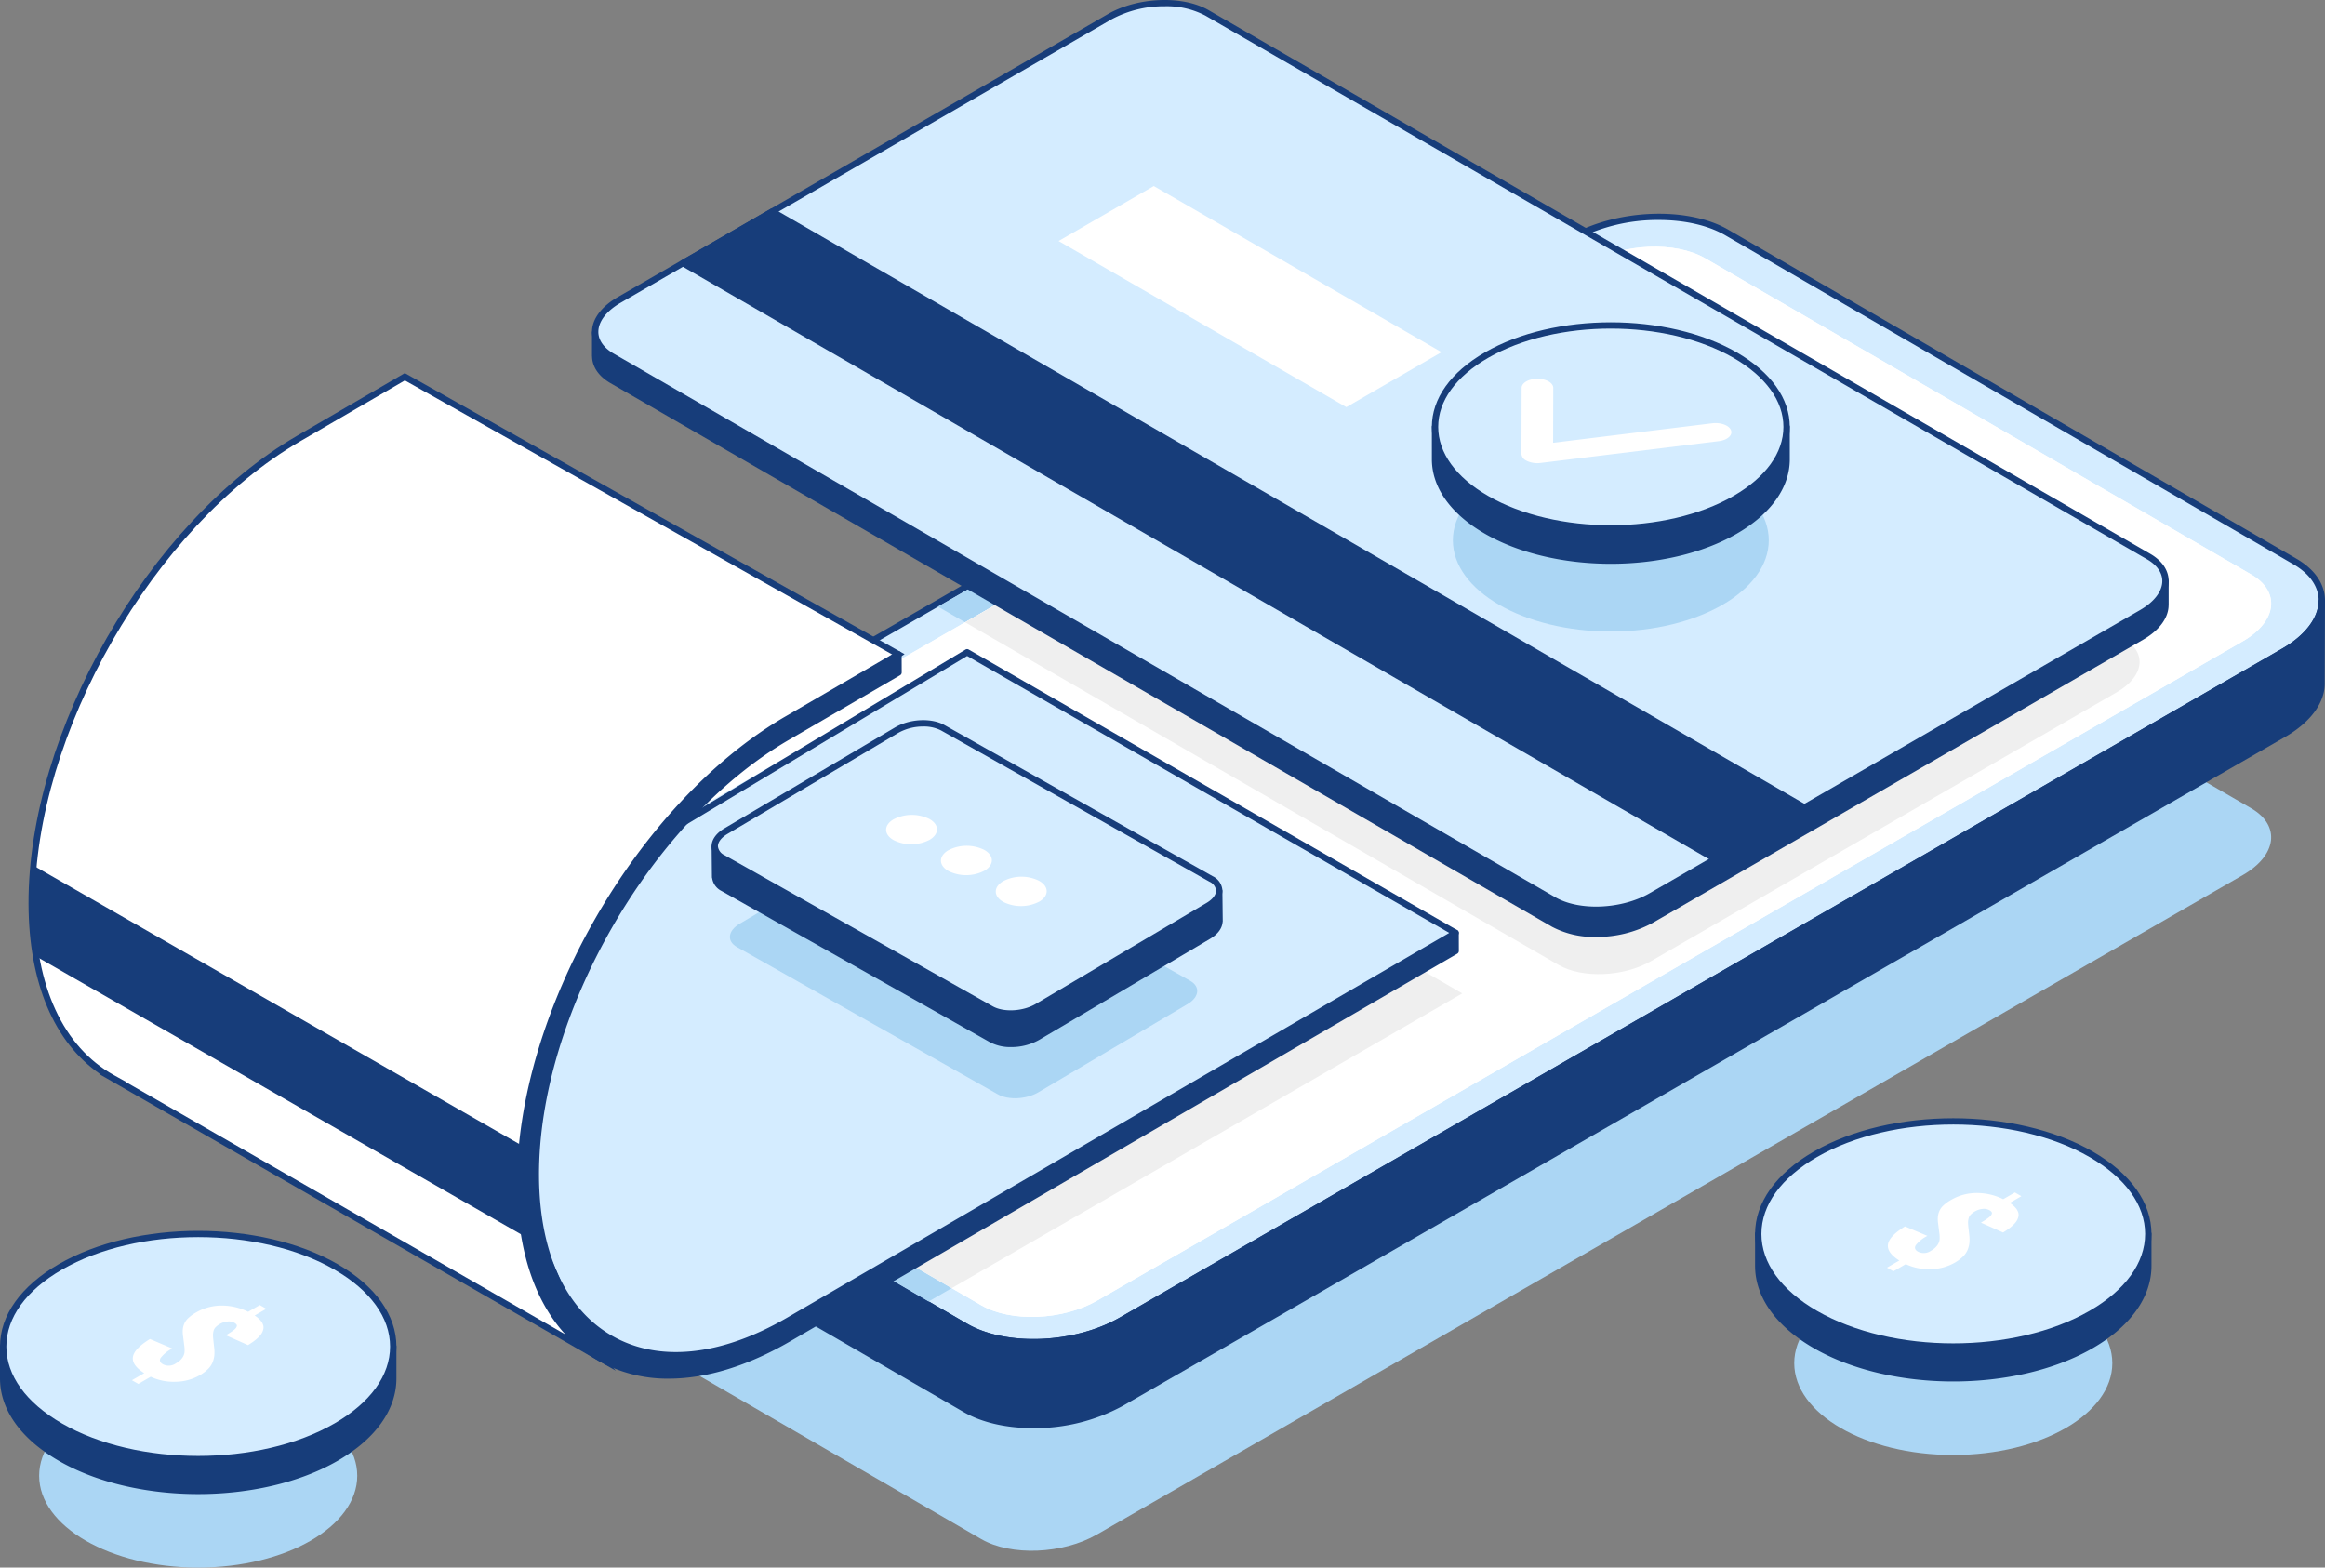 <svg id="Ñëîé_1" data-name="Ñëîé 1" xmlns="http://www.w3.org/2000/svg" viewBox="0 0 568.683 383.417"><rect x="0" y="0" width="568.683" height="383.417" fill="#808080" stroke="none"/><defs><style>.cls-1{fill:#abd6f4;}.cls-2{fill:#d4ecff;}.cls-3{fill:#173d7a;}.cls-4{fill:#fff;}.cls-5{fill:#f9bf30;}.cls-6{fill:#efefef;}</style></defs><path class="cls-1" d="M560.897,205.472,427.373,128.15c-7.253-4.201-19.933-3.693-28.321,1.135L118.821,290.558c-8.389,4.827-9.309,12.147-2.056,16.348l133.524,77.322c7.253,4.201,19.933,3.693,28.321-1.135L558.841,221.82C567.23,216.992,568.15,209.673,560.897,205.472Z" transform="translate(-10.274 -7.777)"/><path class="cls-2" d="M571.601,145.114,432.641,64.644c-9.758-5.652-26.818-4.969-38.103,1.526L110.27,229.767c-11.286,6.495-12.524,16.342-2.766,21.994L246.463,332.231c9.758,5.652,26.817,4.969,38.103-1.526L568.835,167.108C580.12,160.613,581.359,150.766,571.601,145.114Z" transform="translate(-10.274 -7.777)"/><path class="cls-3" d="M263.064,336.818c-6.37,0-12.455-1.288-16.991-3.916L107.114,252.433c-4.498-2.606-6.973-6.241-6.966-10.237.006-4.771,3.555-9.547,9.735-13.103L394.151,65.497c11.481-6.605,28.92-7.294,38.88-1.525l138.96,80.469h0c4.498,2.605,6.971,6.241,6.966,10.236-.007,4.77-3.556,9.547-9.736,13.105L284.953,331.378A45.099,45.099,0,0,1,263.064,336.818ZM416.038,61.586a43.489,43.489,0,0,0-21.113,5.258L110.657,230.44c-5.685,3.272-8.949,7.558-8.955,11.757-.004,3.418,2.194,6.575,6.193,8.892l138.959,80.469c9.526,5.518,26.271,4.833,37.326-1.528L568.447,166.434c5.686-3.272,8.951-7.56,8.957-11.759.005-3.418-2.195-6.575-6.193-8.89L432.251,65.316C427.93,62.813,422.124,61.586,416.038,61.586Z" transform="translate(-10.274 -7.777)"/><path class="cls-3" d="M578.15,154.839c-.083,4.275-3.219,8.76-9.316,12.269L284.566,330.704c-11.286,6.495-28.345,7.178-38.103,1.526L107.504,251.761c-4.504-2.609-6.636-6.112-6.548-9.766l-.027-.032-.056,20.164.031-.01c-.151,3.708,1.976,7.272,6.541,9.917l138.959,80.47c9.758,5.652,26.818,4.968,38.103-1.526l284.269-163.597c6.373-3.667,9.538-8.404,9.332-12.85l.003.003.066-19.724Z" transform="translate(-10.274 -7.777)"/><path class="cls-3" d="M263.007,357.091c-6.37,0-12.455-1.288-16.991-3.916L107.055,272.706c-4.553-2.638-7.007-6.323-6.935-10.397a.68.68,0,0,1-.024-.183l.056-20.164a.778.778,0,0,1,1.355-.519.889.889,0,0,1,.226.569c-.085,3.503,2.103,6.727,6.161,9.077l138.959,80.469c9.526,5.518,26.271,4.833,37.326-1.528L568.447,166.434c5.592-3.218,8.846-7.45,8.927-11.61a.776.776,0,0,1,.18-.483c.009-.011.046-.052.055-.061a.776.776,0,0,1,1.346.531l-.065,19.723c0,.015,0,.032-.002.047.182,4.902-3.357,9.806-9.724,13.472L284.895,351.651A45.099,45.099,0,0,1,263.007,357.091Zm-161.357-95.173a.688.688,0,0,1,.03.231c-.144,3.558,2.041,6.83,6.155,9.213L246.795,351.831c9.527,5.521,26.27,4.838,37.326-1.528L568.389,186.707c5.883-3.386,9.144-7.811,8.943-12.141a.669.669,0,0,1,.003-.123l.047-14.286a21.502,21.502,0,0,1-8.162,7.625L284.953,331.378c-11.483,6.605-28.92,7.294-38.88,1.525L107.114,252.433a15.131,15.131,0,0,1-5.424-5.008Z" transform="translate(-10.274 -7.777)"/><path class="cls-1" d="M529.686,163.989,377.37,76.05,246.989,151.967l-7.296,4.185,151.784,87.633c5.807,3.353,15.951,2.933,22.657-.939l113.926-65.775C534.765,173.199,535.493,167.343,529.686,163.989Z" transform="translate(-10.274 -7.777)"/><path class="cls-4" d="M560.897,148.285,427.373,70.963c-7.253-4.201-19.933-3.693-28.321,1.135L118.821,233.37c-8.389,4.828-9.309,12.147-2.056,16.348L250.29,327.04c7.253,4.201,19.933,3.693,28.321-1.135l280.231-161.273C567.23,159.805,568.15,152.486,560.897,148.285Z" transform="translate(-10.274 -7.777)"/><polygon class="cls-1" points="227.137 318.331 357.654 242.978 243.261 176.932 112.154 252.627 218.53 313.325 227.137 318.331"/><path class="cls-4" d="M560.897,148.285,427.373,70.963c-7.253-4.201-19.933-3.693-28.321,1.135L118.821,233.37c-8.389,4.828-9.309,12.147-2.056,16.348L250.29,327.04c7.253,4.201,19.933,3.693,28.321-1.135l280.231-161.273C567.23,159.805,568.15,152.486,560.897,148.285Z" transform="translate(-10.274 -7.777)"/><ellipse class="cls-1" cx="477.762" cy="333.415" rx="38.901" ry="22.46"/><path class="cls-3" d="M521.768,329.064c-18.629,10.756-48.833,10.755-67.462-0-9.315-5.378-13.972-12.426-13.972-19.474h0v7.79c0,7.049,4.658,14.097,13.972,19.474,18.63,10.756,48.833,10.756,67.462.001,9.315-5.378,13.972-12.426,13.972-19.475V309.59C535.739,316.639,531.082,323.687,521.768,329.064Z" transform="translate(-10.274 -7.777)"/><path class="cls-3" d="M488.037,345.673c-12.357,0-24.713-2.716-34.121-8.147-9.26-5.348-14.361-12.502-14.361-20.147v-7.79a.777.777,0,0,1,1.554,0c0,7.067,4.824,13.743,13.584,18.803,18.387,10.615,48.302,10.615,66.687,0,8.758-5.058,13.582-11.735,13.582-18.803a.777.777,0,0,1,1.554,0v7.79c0,7.646-5.099,14.801-14.359,20.147C512.75,342.958,500.394,345.673,488.037,345.673Zm-46.928-28.899v.605c0,7.067,4.824,13.743,13.584,18.803,18.389,10.613,48.304,10.613,66.687,0,8.758-5.058,13.582-11.735,13.582-18.803V316.776c-2.16,4.879-6.526,9.336-12.806,12.96-18.816,10.862-49.427,10.862-68.24,0C447.636,326.111,443.27,321.653,441.109,316.774Z" transform="translate(-10.274 -7.777)"/><ellipse class="cls-2" cx="477.762" cy="301.813" rx="47.703" ry="27.541"/><path class="cls-3" d="M488.037,337.883c-12.357,0-24.713-2.716-34.121-8.147-9.26-5.346-14.361-12.501-14.361-20.147s5.1-14.801,14.361-20.147c18.812-10.862,49.424-10.862,68.238,0,9.26,5.346,14.361,12.502,14.361,20.148,0,7.646-5.099,14.801-14.359,20.145C512.749,335.168,500.392,337.883,488.037,337.883Zm-.003-55.056c-12.074,0-24.149,2.653-33.341,7.96-8.76,5.058-13.584,11.736-13.584,18.803s4.824,13.745,13.584,18.803c18.382,10.613,48.301,10.613,66.687,0h0c8.758-5.058,13.582-11.735,13.582-18.801,0-7.068-4.824-13.746-13.584-18.804C512.185,285.48,500.109,282.827,488.034,282.827Z" transform="translate(-10.274 -7.777)"/><polygon class="cls-5" points="525.465 301.813 525.465 301.813 525.465 301.813 525.465 301.813"/><path class="cls-4" d="M471.822,317.833l3.008-1.736q-3.084-1.954-2.759-3.974.325-2.02,4.164-4.375l5.47,2.32a8.335,8.335,0,0,0-2.857,2.304q-.529.924.545,1.543a3.064,3.064,0,0,0,3.219-.235,4.584,4.584,0,0,0,1.503-1.287,2.997,2.997,0,0,0,.568-1.357,7.148,7.148,0,0,0-.061-1.676l-.303-2.39a7.829,7.829,0,0,1-.059-1.501,4.87,4.87,0,0,1,.332-1.387,4.023,4.023,0,0,1,1.013-1.447,9.701,9.701,0,0,1,1.889-1.37,12.429,12.429,0,0,1,6.257-1.693,14.464,14.464,0,0,1,6.498,1.519l2.856-1.649,1.586.916-2.84,1.64a6.397,6.397,0,0,1,1.444,1.234,3.107,3.107,0,0,1,.657,1.182,2.157,2.157,0,0,1-.038,1.139,3.449,3.449,0,0,1-.515,1.055,6.452,6.452,0,0,1-.905.977,11.309,11.309,0,0,1-1.09.873q-.521.362-1.185.781l-5.411-2.408q.619-.375,1.013-.629.392-.252.801-.558a3.304,3.304,0,0,0,.59-.533,1.45,1.45,0,0,0,.257-.471.49.49,0,0,0-.084-.458,1.594,1.594,0,0,0-.536-.415,2.773,2.773,0,0,0-1.722-.288,4.542,4.542,0,0,0-1.723.55,4.841,4.841,0,0,0-1.118.846,2.033,2.033,0,0,0-.521 1,4.626,4.626,0,0,0-.113.877c-.001.209.02.547.06,1.012l.258,2.313a8.814,8.814,0,0,1,.007,1.74,6.281,6.281,0,0,1-.423,1.64,4.951,4.951,0,0,1-1.14,1.662,9.807,9.807,0,0,1-2.056,1.526,12.2,12.2,0,0,1-5.795,1.558,13.261,13.261,0,0,1-6.144-1.226l-3.037,1.754Z" transform="translate(-10.274 -7.777)"/><ellipse class="cls-1" cx="48.48" cy="360.957" rx="38.901" ry="22.46"/><path class="cls-3" d="M92.486,356.606c-18.629,10.756-48.833,10.755-67.462-0-9.314-5.378-13.972-12.426-13.972-19.474h0v7.79c0,7.049,4.658,14.097,13.972,19.474,18.629,10.756,48.833,10.756,67.462.001,9.315-5.378,13.972-12.426,13.971-19.475v-7.789C106.457,344.18,101.8,351.229,92.486,356.606Z" transform="translate(-10.274 -7.777)"/><path class="cls-3" d="M58.756,373.216c-12.357,0-24.713-2.716-34.121-8.148C15.375,359.722,10.274,352.567,10.274,344.921v-7.789a.777.777,0,0,1,1.554,0c0,7.068,4.824,13.745,13.584,18.801,18.384,10.614,48.301,10.615,66.685.002,8.76-5.058,13.584-11.736,13.584-18.803a.777.777,0,0,1,1.554,0V344.921c0,7.646-5.1,14.802-14.361,20.148C83.467,370.5,71.111,373.214,58.756,373.216ZM11.828,344.319v.602c0,7.067,4.824,13.745,13.584,18.803,18.384,10.615,48.301,10.613,66.685.002,8.76-5.058,13.584-11.736,13.584-18.804v-.604c-2.16,4.879-6.526,9.336-12.807,12.962h0c-18.812,10.862-49.424,10.864-68.238-.001C18.354,353.653,13.988,349.196,11.828,344.319ZM92.485,356.607h0Z" transform="translate(-10.274 -7.777)"/><ellipse class="cls-2" cx="48.48" cy="329.355" rx="47.703" ry="27.541"/><path class="cls-3" d="M58.756,365.426c-12.357,0-24.713-2.716-34.121-8.148-9.26-5.345-14.361-12.501-14.361-20.145,0-7.646,5.099-14.802,14.359-20.148,18.812-10.862,49.425-10.864,68.24.001,9.26,5.346,14.361,12.501,14.361,20.147s-5.1,14.801-14.361,20.147h0C83.467,362.71,71.111,365.426,58.756,365.426Zm-.003-55.058c-12.076,0-24.149,2.653-33.342,7.96-8.76,5.058-13.582,11.736-13.582,18.804,0,7.067,4.824,13.743,13.584,18.801,18.384,10.614,48.301,10.615,66.685.002,8.76-5.058,13.584-11.736,13.584-18.803s-4.824-13.745-13.584-18.803C82.905,313.023,70.827,310.368,58.753,310.368Z" transform="translate(-10.274 -7.777)"/><polygon class="cls-5" points="96.183 329.355 96.183 329.355 96.183 329.355 96.183 329.355"/><path class="cls-4" d="M42.54,345.375l3.008-1.736q-3.084-1.954-2.759-3.974.325-2.02,4.164-4.375l5.47,2.32a8.339,8.339,0,0,0-2.857,2.304q-.529.924.545,1.543a3.064,3.064,0,0,0,3.219-.235,4.584,4.584,0,0,0,1.503-1.287,2.998,2.998,0,0,0,.568-1.357,7.149,7.149,0,0,0-.061-1.676l-.303-2.39a7.835,7.835,0,0,1-.059-1.502,4.875,4.875,0,0,1,.332-1.387,4.028,4.028,0,0,1,1.013-1.447,9.706,9.706,0,0,1,1.889-1.37,12.43,12.43,0,0,1,6.257-1.693,14.464,14.464,0,0,1,6.498,1.519l2.856-1.649,1.586.916L72.566,329.54a6.387,6.387,0,0,1,1.444,1.234,3.107,3.107,0,0,1,.657,1.182,2.154,2.154,0,0,1-.038,1.139,3.448,3.448,0,0,1-.514,1.055,6.446,6.446,0,0,1-.905.977,11.273,11.273,0,0,1-1.09.873q-.521.362-1.185.781l-5.411-2.408q.619-.375,1.013-.629.392-.253.801-.558a3.315,3.315,0,0,0,.59-.533,1.458,1.458,0,0,0,.257-.471.49.49,0,0,0-.084-.458,1.594,1.594,0,0,0-.536-.415,2.773,2.773,0,0,0-1.722-.288,4.54,4.54,0,0,0-1.723.55,4.845,4.845,0,0,0-1.118.846,2.033,2.033,0,0,0-.521.999,4.637,4.637,0,0,0-.113.877c-.001.209.02.547.06,1.012l.258,2.313a8.813,8.813,0,0,1,.007,1.74,6.281,6.281,0,0,1-.423,1.64,4.949,4.949,0,0,1-1.14,1.662,9.801,9.801,0,0,1-2.056,1.526,12.2,12.2,0,0,1-5.795,1.558,13.258,13.258,0,0,1-6.144-1.226l-3.037,1.754Z" transform="translate(-10.274 -7.777)"/><path class="cls-6" d="M529.686,163.989,384.765,80.32,246.334,159.986l145.143,83.798c5.807,3.353,15.951,2.933,22.657-.939l113.926-65.775C534.765,173.199,535.493,167.343,529.686,163.989Z" transform="translate(-10.274 -7.777)"/><path class="cls-3" d="M539.937,149.942l-5.323-.843L305.483,16.81c-6.114-3.53-16.794-3.087-23.854.988L161.688,87.047a15.782,15.782,0,0,0-3.3,2.479l-2.537-.402-.004,5.706.015.002c-.002,2.244,1.341,4.386,4.113,5.986l230.327,132.979c6.114,3.53,16.794,3.087,23.854-.988l119.941-69.248c3.895-2.249,5.863-5.133,5.829-7.861l.011.002Z" transform="translate(-10.274 -7.777)"/><path class="cls-3" d="M400.659,236.941a21.912,21.912,0,0,1-10.746-2.471L159.587,101.491c-2.846-1.643-4.439-3.947-4.5-6.504a.789.789,0,0,1-.017-.158l.003-5.706a.779.779,0,0,1,.898-.768l2.154.341a16.977,16.977,0,0,1,3.174-2.324L281.24,17.126c7.265-4.193,18.313-4.636,24.63-.988L534.877,148.354l5.181.821a.777.777,0,0,1,.655.768v5.76a.72.72,0,0,1-.011.127c-.027,3.078-2.285,6.134-6.217,8.403L414.544,233.482A28.526,28.526,0,0,1,400.659,236.941ZM156.624,94.684a.699.699,0,0,1,.015.149c-.002,2.039,1.321,3.926,3.724,5.314L390.69,233.126c5.889,3.4,16.24,2.957,23.076-.988L533.709,162.889c3.489-2.016,5.474-4.632,5.44-7.177a.818.818,0,0,1,.011-.138v-4.968l-4.668-.739a.763.763,0,0,1-.267-.096L305.094,17.483c-5.888-3.398-16.24-2.955-23.076.988L162.077,87.719a15.018,15.018,0,0,0-3.137,2.354.776.776,0,0,1-.672.22l-1.64-.261Z" transform="translate(-10.274 -7.777)"/><path class="cls-2" d="M390.302,227.909,159.975,94.929c-6.114-3.53-5.347-9.696,1.713-13.772L281.629,11.909c7.06-4.076,17.74-4.519,23.854-.989L535.809,143.9c6.114,3.53,5.347,9.696-1.713,13.772L414.156,226.92C407.096,230.996,396.416,231.439,390.302,227.909Z" transform="translate(-10.274 -7.777)"/><path class="cls-3" d="M400.659,231.052a21.912,21.912,0,0,1-10.746-2.471L159.587,95.602c-2.913-1.681-4.516-4.045-4.516-6.654,0-3.093,2.271-6.178,6.229-8.462L281.24,11.237c7.264-4.195,18.31-4.638,24.63-.989l230.328,132.98c2.911,1.681,4.515,4.043,4.515,6.653,0,3.093-2.27,6.179-6.228,8.464L414.544,227.591A28.532,28.532,0,0,1,400.659,231.052ZM295.125,9.306A26.947,26.947,0,0,0,282.017,12.581L162.077,81.83c-3.465,2.001-5.452,4.595-5.452,7.118,0,2.031,1.329,3.917,3.74,5.31L390.69,227.236c5.891,3.4,16.242,2.957,23.076-.989L533.709,157c3.465-2.001,5.451-4.595,5.451-7.12,0-2.03-1.327-3.916-3.738-5.308l-230.328-132.98A20.341,20.341,0,0,0,295.125,9.306Z" transform="translate(-10.274 -7.777)"/><polygon class="cls-3" points="167.046 64.356 419.514 210.118 441.359 197.505 188.891 51.743 167.046 64.356"/><path class="cls-3" d="M429.787,218.671a.773.773,0,0,1-.388-.105L176.932,72.805a.776.776,0,0,1,0-1.344l21.844-12.613a.773.773,0,0,1,.777,0l252.469,145.763a.776.776,0,0,1,0,1.344l-21.846,12.611A.774.774,0,0,1,429.787,218.671ZM178.874,72.133,429.787,216.997l20.293-11.715L199.165,60.416Z" transform="translate(-10.274 -7.777)"/><polygon class="cls-4" points="329.298 99.581 258.925 58.951 282.213 45.505 352.587 86.136 329.298 99.581"/><polygon class="cls-6" points="232.78 315.073 357.654 242.978 243.261 176.932 118.558 248.93 232.78 315.073"/><path class="cls-4" d="M37.737,271.424l.028.002c-12.111-6.726-19.67-21.461-19.737-42.553-.131-41.756,29.126-92.802,65.22-113.793l26.048-15.148.001-.001 0.0 0h0l1.256.706L230.033,167.83,199.763,187.504l-11.364,8.314-15.645,16.345-2.515,2.294L153.588,239.68l-6.106,15.794-4.528,12.557-3.721,26.342-.256,2.275,1.344,11.107,3.841,13.752,5.419,9.317,7.884,9.358Z" transform="translate(-10.274 -7.777)"/><path class="cls-3" d="M160.893,343.047,34.528,270.478l.25.014c-11.27-7.724-17.466-22.354-17.527-41.615-.132-42.003,29.299-93.354,65.608-114.468l26.429-15.371,1.645.922,120.599,67.823L200.186,188.155,188.858,196.444l-15.543,16.256-2.48,2.265-16.551,25.073-6.076,15.717-4.495,12.464-3.955,28.426,1.334,11.016L144.882,321.201l5.37,9.231ZM40.945,272.371l113.091,64.945-5.05-5.993-5.572-9.608-3.841-13.752-1.377-11.313.265-2.364,3.762-26.52,4.528-12.557,6.19-15.958,16.776-25.369,2.514-2.294,15.608-16.309,11.466-8.403L228.534,167.879l-119.231-67.054-25.665,14.927C47.76,136.616,18.674,187.361,18.805,228.87c.064,20.114,6.932,34.985,19.338,41.876l2.937,1.632Z" transform="translate(-10.274 -7.777)"/><path class="cls-2" d="M246.822,167.322l.014,4.422-79.287,46.038c1.343-3.08,3.881-5.634,6.476-8.196Z" transform="translate(-10.274 -7.777)"/><polygon class="cls-2" points="356.032 228.172 236.548 159.545 164.211 202.966 155.155 213.507 141.556 237.401 133.013 261.286 130.23 279.955 129.88 298.595 141.551 325.258 156.725 334.124 172.328 334.934 191.044 327.167 338.978 240.141 356.032 228.172"/><path class="cls-3" d="M182.603,343.487a.36.36,0,0,1-.041-.002l-15.603-.81a.772.772,0,0,1-.35-.105l-15.174-8.866a.768.768,0,0,1-.32-.359l-11.671-26.663a.776.776,0,0,1-.065-.326l.349-18.64,2.793-18.769,8.579-24.029,13.655-24.017,9.142-10.665a.758.758,0,0,1,.188-.159L246.423,166.656a.778.778,0,0,1,.786-.008l119.484,68.627a.777.777,0,0,1,.059,1.309L349.699,248.553l-147.987,87.059-18.812,7.816A.77.77,0,0,1,182.603,343.487Zm-15.374-2.353,15.239.792,18.552-7.701L348.858,247.248l16.002-11.234-118.029-67.791-71.84,43.12L166.018,221.791l-13.513,23.771-8.487,23.761-2.747,18.524-.337,18.369,11.501,26.276Z" transform="translate(-10.274 -7.777)"/><path class="cls-3" d="M19.129,241.719a75.746,75.746,0,0,1-1.101-12.847c-.01-3.074.158-6.203.459-9.362L139.972,289.14l-.739,5.232-.256,2.275,1.344,11.107,1.14,4.08Z" transform="translate(-10.274 -7.777)"/><path class="cls-3" d="M366.32,240.371l-.014-4.422L203.195,330.735c-33.985,19.764-61.737,3.858-61.861-35.458-.124-39.317,27.426-87.384,61.412-107.148l27.3-15.876-.014-4.422-27.3,15.876c-36.094,20.991-65.352,72.037-65.22,113.793s29.603,58.648,65.697,37.657Z" transform="translate(-10.274 -7.777)"/><path class="cls-3" d="M173.883,344.982a34.53,34.53,0,0,1-17.393-4.45c-12.674-7.264-19.689-22.545-19.754-43.029-.132-42.004,29.299-93.354,65.608-114.468l27.3-15.876a.777.777,0,0,1,1.167.669l.014,4.422a.775.775,0,0,1-.387.675l-27.3,15.876c-33.772,19.64-61.148,67.404-61.025,106.472.059,18.727,6.394,32.654,17.841,39.214,11.446,6.563,26.663,4.991,42.853-4.424l163.111-94.786a.777.777,0,0,1,1.167.669l.014,4.422a.778.778,0,0,1-.387.675L203.599,335.829C193.142,341.91,183.024,344.982,173.883,344.982Zm55.378-175.804-26.138,15.201c-35.879,20.864-64.964,71.609-64.834,113.118.062,19.906,6.801,34.711,18.973,41.688,12.171,6.975,28.351,5.308,45.558-4.7L365.542,239.925l-.008-2.629L203.586,331.407c-16.685,9.705-32.453,11.278-44.405,4.428-11.949-6.85-18.561-21.253-18.622-40.556-.126-39.564,27.597-87.932,61.798-107.822l26.911-15.65Z" transform="translate(-10.274 -7.777)"/><path class="cls-1" d="M301.377,247.665l-63.837-36.037c-2.548-1.436-6.969-1.206-9.876.513L191.188,233.712c-2.906,1.719-3.197,4.276-.65,5.712l63.837,36.037c2.548,1.436,6.969,1.206,9.876-.513l36.476-21.572C303.634,251.657,303.925,249.1,301.377,247.665Z" transform="translate(-10.274 -7.777)"/><path class="cls-3" d="M252.792,262.02l-65.625-36.979a3.34,3.34,0,0,1-1.949-2.765l-.034.025-.074-7.308s2.305,1.892,3.662,3l40.891-24.182c3.327-1.968,8.388-2.23,11.304-.587l62.725,35.345,4.798-2.837.085,7.376-.028-.023c-.017,1.265-.909,2.598-2.699,3.656l-41.752,24.691C260.769,263.4,255.708,263.663,252.792,262.02Z" transform="translate(-10.274 -7.777)"/><path class="cls-3" d="M257.588,263.886a10.697,10.697,0,0,1-5.176-1.19h0l-65.625-36.979a4.19,4.19,0,0,1-2.326-3.146.696.696,0,0,1-.055-.262l-.073-7.308a.776.776,0,0,1,.442-.709.787.787,0,0,1,.828.1L188.844,217.049l40.423-23.906c3.596-2.127,8.905-2.385,12.081-.595l62.334,35.125,4.412-2.609a.778.778,0,0,1,1.173.66l.085,7.376a.771.771,0,0,1-.041.256c-.129,1.525-1.208,2.955-3.066,4.055l-41.752,24.69A13.893,13.893,0,0,1,257.588,263.886Zm-4.415-2.543c2.694,1.515,7.417,1.261,10.527-.58l41.752-24.69c1.458-.862,2.303-1.956,2.318-2.998a.811.811,0,0,1,.024-.184l-.067-5.807-3.641,2.154a.787.787,0,0,1-.777.008L240.586,193.901c-2.696-1.519-7.42-1.262-10.527.579l-40.892,24.182a.776.776,0,0,1-.888-.068l-2.376-1.947.053,5.401a.703.703,0,0,1,.038.203,2.669,2.669,0,0,0,1.554,2.112Z" transform="translate(-10.274 -7.777)"/><path class="cls-2" d="M306.508,222.767,240.883,185.788c-2.916-1.643-7.977-1.38-11.304.587l-41.751,24.691c-3.327,1.967-3.66,4.894-.744,6.538L252.709,254.583c2.916,1.643,7.977,1.38,11.304-.587l41.751-24.691C309.091,227.337,309.424,224.41,306.508,222.767Z" transform="translate(-10.274 -7.777)"/><path class="cls-3" d="M257.504,256.449a10.697,10.697,0,0,1-5.176-1.19l-65.625-36.979a4.115,4.115,0,0,1-2.382-3.485c-.017-1.616,1.117-3.219,3.111-4.398l41.75-24.692c3.597-2.125,8.905-2.385,12.081-.595l65.625,36.979a4.115,4.115,0,0,1,2.382,3.485c.017,1.616-1.117,3.219-3.112,4.398l-41.75,24.692A13.893,13.893,0,0,1,257.504,256.449Zm-21.403-70.974a12.378,12.378,0,0,0-6.126,1.569l-41.752,24.692c-1.503.888-2.361,1.998-2.35,3.045a2.693,2.693,0,0,0,1.591,2.147l65.625,36.979c2.696,1.516,7.417,1.261,10.527-.579l41.752-24.692c1.503-.888,2.361-1.998,2.35-3.045a2.693,2.693,0,0,0-1.591-2.147l-65.624-36.979A9.138,9.138,0,0,0,236.101,185.475Z" transform="translate(-10.274 -7.777)"/><path class="cls-4" d="M237.662,213.18c2.416-1.429,2.392-3.704-.053-5.082a9.728,9.728,0,0,0-8.802.092c-2.416,1.429-2.392,3.704.053,5.082A9.728,9.728,0,0,0,237.662,213.18Z" transform="translate(-10.274 -7.777)"/><path class="cls-4" d="M251.076,220.738c2.416-1.429,2.392-3.704-.053-5.082a9.729,9.729,0,0,0-8.802.092c-2.416,1.429-2.392,3.704.053,5.082A9.729,9.729,0,0,0,251.076,220.738Z" transform="translate(-10.274 -7.777)"/><path class="cls-4" d="M264.49,228.297c2.416-1.429,2.392-3.704-.053-5.082a9.729,9.729,0,0,0-8.802.092c-2.416,1.429-2.392,3.704.053,5.082A9.729,9.729,0,0,0,264.49,228.297Z" transform="translate(-10.274 -7.777)"/><ellipse class="cls-1" cx="393.999" cy="132.153" rx="38.634" ry="22.305"/><path class="cls-3" d="M447.27,120.097v-7.904h-2.279a27.46,27.46,0,0,0-10.315-9.648c-16.792-9.695-44.017-9.695-60.809,0a27.457,27.457,0,0,0-10.315,9.648h-2.276v7.84h.003c-.029,6.375,4.164,12.755,12.589,17.619,16.792,9.695,44.017,9.695,60.808.001C443.073,132.805,447.271,126.45,447.27,120.097Z" transform="translate(-10.274 -7.777)"/><path class="cls-3" d="M404.273,145.676c-11.152,0-22.303-2.45-30.794-7.353-8.4-4.849-13.009-11.346-12.977-18.295l-.003-7.836a.777.777,0,0,1,.777-.777h1.834a28.475,28.475,0,0,1,10.369-9.544c16.979-9.802,44.605-9.806,61.585,0a28.48,28.48,0,0,1,10.368,9.544h1.839a.776.776,0,0,1,.777.777v7.904c0,6.921-4.61,13.396-12.982,18.228C426.576,143.226,415.424,145.676,404.273,145.676Zm-42.221-32.707v7.062c-.026,6.372,4.309,12.388,12.203,16.947,16.551,9.555,43.481,9.555,60.032.001,7.871-4.545,12.205-10.541,12.205-16.884v-7.127h-1.504a.778.778,0,0,1-.672-.387,26.621,26.621,0,0,0-10.031-9.366c-16.551-9.555-43.48-9.555-60.031,0a26.636,26.636,0,0,0-10.032,9.366.778.778,0,0,1-.672.387Z" transform="translate(-10.274 -7.777)"/><ellipse class="cls-2" cx="393.997" cy="104.415" rx="42.998" ry="24.825"/><path class="cls-3" d="M404.271,137.771c-11.151,0-22.303-2.452-30.792-7.353-8.371-4.832-12.983-11.305-12.983-18.225,0-6.921,4.61-13.394,12.983-18.228,16.978-9.805,44.604-9.803,61.585.002,8.373,4.832,12.983,11.305,12.983,18.226,0,6.919-4.61,13.393-12.982,18.225h0C426.576,135.319,415.424,137.771,404.271,137.771Zm-.002-49.627c-10.87,0-21.738,2.388-30.014,7.165-7.872,4.545-12.206,10.541-12.206,16.884,0,6.341,4.336,12.335,12.206,16.881,16.551,9.555,43.481,9.555,60.032,0h0c7.871-4.545,12.205-10.539,12.205-16.881,0-6.343-4.336-12.337-12.206-16.882C426.011,90.533,415.14,88.144,404.27,88.144Z" transform="translate(-10.274 -7.777)"/><path class="cls-4" d="M383.547,120.411a1.933,1.933,0,0,1-1.133-1.584l.043-16.175c.003-1.233,1.739-2.232,3.876-2.23,2.139 0,3.864,1.003,3.863,2.239l-.036,13.412,38.925-4.767c2.092-.257,4.146.515,4.589,1.722.444,1.207-.892,2.393-2.982,2.649l-43.605,5.339a6.135,6.135,0,0,1-3.242-.451C383.741,120.517,383.641,120.465,383.547,120.411Z" transform="translate(-10.274 -7.777)"/></svg>